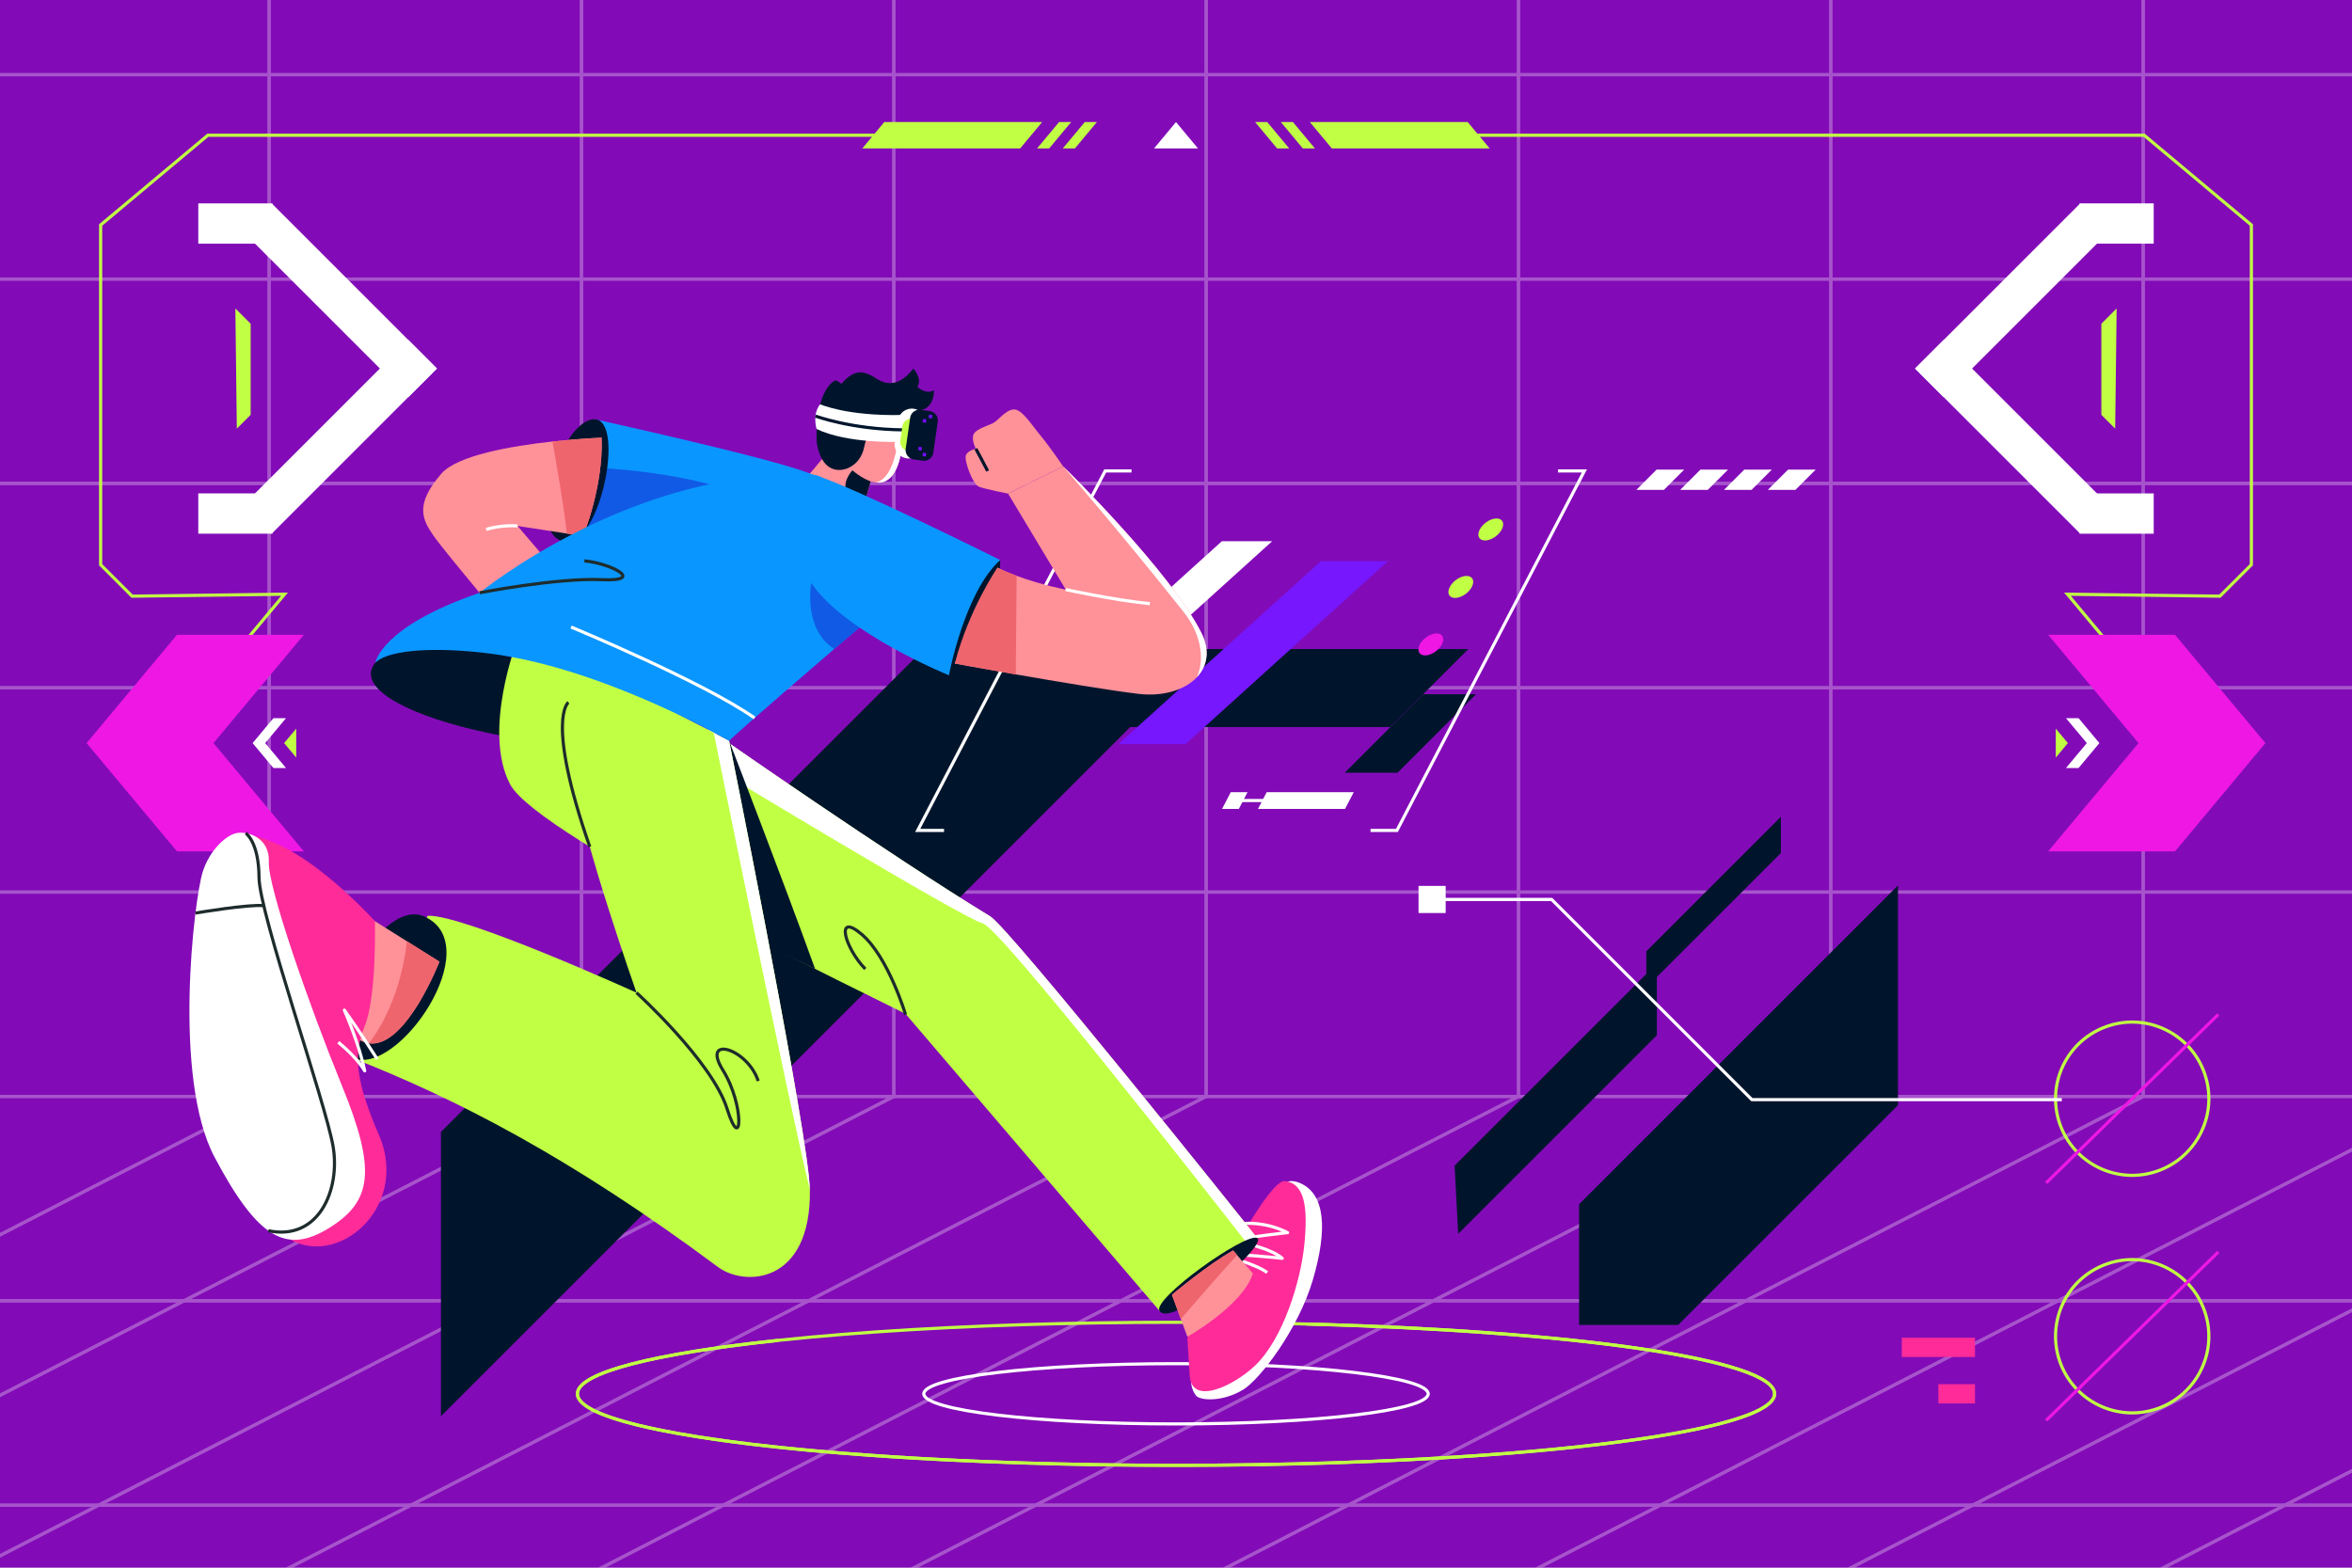 <?xml version="1.0" encoding="UTF-8"?>
<svg id="Layer_2" data-name="Layer 2" xmlns="http://www.w3.org/2000/svg" xmlns:xlink="http://www.w3.org/1999/xlink" viewBox="0 0 750 500">
  <defs>
    <style>
      .cls-1, .cls-2, .cls-3, .cls-4, .cls-5, .cls-6, .cls-7 {
        fill: none;
      }

      .cls-2 {
        stroke-linejoin: round;
      }

      .cls-2, .cls-7 {
        stroke: #fff;
      }

      .cls-8 {
        clip-path: url(#clippath);
      }

      .cls-9 {
        fill: #00152c;
      }

      .cls-10 {
        fill: #ee17e4;
      }

      .cls-11 {
        fill: #ef656d;
      }

      .cls-12 {
        fill: #fff;
      }

      .cls-13 {
        fill: #fe2b99;
      }

      .cls-14 {
        fill: #ff9199;
      }

      .cls-15 {
        fill: #820bb7;
      }

      .cls-16 {
        fill: #750cff;
      }

      .cls-17 {
        fill: #c1ff44;
      }

      .cls-18 {
        fill: #115ae5;
      }

      .cls-19 {
        fill: #0a96ff;
      }

      .cls-20 {
        fill: #7617fd;
      }

      .cls-3 {
        stroke: #1e2c2c;
      }

      .cls-3, .cls-4, .cls-5, .cls-6, .cls-7 {
        stroke-miterlimit: 10;
      }

      .cls-4 {
        stroke: #00152c;
      }

      .cls-5 {
        stroke: #c1ff44;
      }

      .cls-6 {
        stroke: #ee17e4;
      }

      .cls-21 {
        opacity: .3;
      }
    </style>
    <clipPath id="clippath">
      <rect class="cls-1" width="750" height="500"/>
    </clipPath>
  </defs>
  <g id="BACKGROUND">
    <g>
      <rect class="cls-15" width="750" height="500"/>
      <g class="cls-21">
        <g class="cls-8">
          <g>
            <g>
              <rect class="cls-7" x="-13.78" y="-41.35" width="99.6" height="65.17"/>
              <rect class="cls-7" x="85.82" y="-41.35" width="99.6" height="65.17"/>
              <rect class="cls-7" x="185.42" y="-41.35" width="99.6" height="65.17"/>
              <rect class="cls-7" x="285.02" y="-41.35" width="99.6" height="65.17"/>
              <rect class="cls-7" x="384.61" y="-41.35" width="99.6" height="65.17"/>
              <rect class="cls-7" x="484.21" y="-41.35" width="99.6" height="65.17"/>
              <rect class="cls-7" x="583.81" y="-41.35" width="99.6" height="65.17"/>
              <rect class="cls-7" x="683.41" y="-41.35" width="99.6" height="65.17"/>
              <rect class="cls-7" x="-13.78" y="23.83" width="99.6" height="65.17"/>
              <rect class="cls-7" x="85.82" y="23.83" width="99.6" height="65.17"/>
              <rect class="cls-7" x="185.42" y="23.83" width="99.6" height="65.17"/>
              <rect class="cls-7" x="285.02" y="23.83" width="99.6" height="65.17"/>
              <rect class="cls-7" x="384.61" y="23.83" width="99.6" height="65.17"/>
              <rect class="cls-7" x="484.21" y="23.83" width="99.6" height="65.17"/>
              <rect class="cls-7" x="583.81" y="23.83" width="99.6" height="65.17"/>
              <rect class="cls-7" x="683.41" y="23.83" width="99.6" height="65.17"/>
              <rect class="cls-7" x="-13.78" y="89" width="99.6" height="65.17"/>
              <rect class="cls-7" x="85.82" y="89" width="99.6" height="65.17"/>
              <rect class="cls-7" x="185.42" y="89" width="99.6" height="65.17"/>
              <rect class="cls-7" x="285.02" y="89" width="99.6" height="65.17"/>
              <rect class="cls-7" x="384.61" y="89" width="99.6" height="65.17"/>
              <rect class="cls-7" x="484.21" y="89" width="99.6" height="65.17"/>
              <rect class="cls-7" x="583.81" y="89" width="99.6" height="65.17"/>
              <rect class="cls-7" x="683.41" y="89" width="99.6" height="65.17"/>
              <rect class="cls-7" x="-13.78" y="154.18" width="99.6" height="65.17"/>
              <rect class="cls-7" x="85.82" y="154.18" width="99.6" height="65.17"/>
              <rect class="cls-7" x="185.42" y="154.18" width="99.6" height="65.17"/>
              <rect class="cls-7" x="285.02" y="154.18" width="99.6" height="65.17"/>
              <rect class="cls-7" x="384.61" y="154.18" width="99.6" height="65.17"/>
              <rect class="cls-7" x="484.21" y="154.18" width="99.6" height="65.17"/>
              <rect class="cls-7" x="583.81" y="154.18" width="99.6" height="65.17"/>
              <rect class="cls-7" x="683.41" y="154.18" width="99.6" height="65.17"/>
              <rect class="cls-7" x="-13.78" y="219.35" width="99.6" height="65.17"/>
              <rect class="cls-7" x="85.82" y="219.35" width="99.6" height="65.17"/>
              <rect class="cls-7" x="185.42" y="219.35" width="99.6" height="65.17"/>
              <rect class="cls-7" x="285.02" y="219.35" width="99.6" height="65.17"/>
              <rect class="cls-7" x="384.61" y="219.35" width="99.6" height="65.17"/>
              <rect class="cls-7" x="484.21" y="219.35" width="99.6" height="65.17"/>
              <rect class="cls-7" x="583.81" y="219.35" width="99.6" height="65.17"/>
              <rect class="cls-7" x="683.41" y="219.35" width="99.6" height="65.17"/>
              <rect class="cls-7" x="-13.78" y="284.53" width="99.6" height="65.17"/>
              <rect class="cls-7" x="85.82" y="284.53" width="99.6" height="65.17"/>
              <rect class="cls-7" x="185.42" y="284.53" width="99.6" height="65.17"/>
              <rect class="cls-7" x="285.02" y="284.53" width="99.6" height="65.17"/>
              <rect class="cls-7" x="384.61" y="284.53" width="99.6" height="65.17"/>
              <rect class="cls-7" x="484.21" y="284.53" width="99.6" height="65.17"/>
              <rect class="cls-7" x="583.81" y="284.53" width="99.6" height="65.17"/>
              <rect class="cls-7" x="683.41" y="284.53" width="99.6" height="65.17"/>
            </g>
            <g>
              <polygon class="cls-7" points="-40.95 414.88 -140.55 414.88 -13.78 349.7 85.82 349.7 -40.95 414.88"/>
              <polygon class="cls-7" points="58.65 414.88 -40.95 414.88 85.82 349.7 185.42 349.7 58.65 414.88"/>
              <polygon class="cls-7" points="158.24 414.88 58.65 414.88 185.42 349.7 285.02 349.7 158.24 414.88"/>
              <polygon class="cls-7" points="257.84 414.88 158.24 414.88 285.02 349.7 384.61 349.7 257.84 414.88"/>
              <polygon class="cls-7" points="357.44 414.88 257.84 414.88 384.61 349.7 484.21 349.7 357.44 414.88"/>
              <polygon class="cls-7" points="457.04 414.88 357.44 414.88 484.21 349.7 583.81 349.7 457.04 414.88"/>
              <polygon class="cls-7" points="556.64 414.88 457.04 414.88 583.81 349.7 683.41 349.7 556.64 414.88"/>
              <polygon class="cls-7" points="656.24 414.88 556.64 414.88 683.41 349.7 783.01 349.7 656.24 414.88"/>
              <polygon class="cls-7" points="755.84 414.88 656.24 414.88 783.01 349.7 882.61 349.7 755.84 414.88"/>
              <polygon class="cls-7" points="-68.13 480.05 -167.73 480.05 -40.95 414.88 58.65 414.88 -68.13 480.05"/>
              <polygon class="cls-7" points="31.47 480.05 -68.13 480.05 58.65 414.88 158.24 414.88 31.47 480.05"/>
              <polygon class="cls-7" points="131.07 480.05 31.47 480.05 158.24 414.88 257.84 414.88 131.07 480.05"/>
              <polygon class="cls-7" points="230.67 480.05 131.07 480.05 257.84 414.88 357.44 414.88 230.67 480.05"/>
              <polygon class="cls-7" points="330.27 480.05 230.67 480.05 357.44 414.88 457.04 414.88 330.27 480.05"/>
              <polygon class="cls-7" points="429.87 480.05 330.27 480.05 457.04 414.88 556.64 414.88 429.87 480.05"/>
              <polygon class="cls-7" points="529.47 480.05 429.87 480.05 556.64 414.88 656.24 414.88 529.47 480.05"/>
              <polygon class="cls-7" points="629.06 480.05 529.47 480.05 656.24 414.88 755.84 414.88 629.06 480.05"/>
              <polygon class="cls-7" points="728.66 480.05 629.06 480.05 755.84 414.88 855.44 414.88 728.66 480.05"/>
              <polygon class="cls-7" points="828.26 480.05 728.66 480.05 855.44 414.88 955.03 414.88 828.26 480.05"/>
              <polygon class="cls-7" points="-95.3 545.23 -194.9 545.23 -68.13 480.05 31.47 480.05 -95.3 545.23"/>
              <polygon class="cls-7" points="4.3 545.23 -95.3 545.23 31.47 480.05 131.07 480.05 4.3 545.23"/>
              <polygon class="cls-7" points="103.9 545.23 4.3 545.23 131.07 480.05 230.67 480.05 103.9 545.23"/>
              <polygon class="cls-7" points="203.5 545.23 103.9 545.23 230.67 480.05 330.27 480.05 203.5 545.23"/>
              <polygon class="cls-7" points="303.09 545.23 203.5 545.23 330.27 480.05 429.87 480.05 303.09 545.23"/>
              <polygon class="cls-7" points="402.69 545.23 303.09 545.23 429.87 480.05 529.47 480.05 402.69 545.23"/>
              <polygon class="cls-7" points="502.29 545.23 402.69 545.23 529.47 480.05 629.06 480.05 502.29 545.23"/>
              <polygon class="cls-7" points="601.89 545.23 502.29 545.23 629.06 480.05 728.66 480.05 601.89 545.23"/>
              <polygon class="cls-7" points="701.49 545.23 601.89 545.23 728.66 480.05 828.26 480.05 701.49 545.23"/>
            </g>
          </g>
        </g>
      </g>
    </g>
  </g>
  <g id="OBJECT">
    <g>
      <g>
        <polyline class="cls-5" points="305.63 43.13 66.28 43.13 32.09 71.76 32.09 180.11 42.12 190.14 90.73 189.52 73.27 210.44"/>
        <polyline class="cls-5" points="444.37 43.13 683.72 43.13 717.91 71.76 717.91 180.11 707.88 190.14 659.27 189.52 676.73 210.44"/>
      </g>
      <g>
        <polygon class="cls-17" points="468.02 38.93 475.03 47.34 424.69 47.34 417.68 38.93 468.02 38.93"/>
        <polygon class="cls-17" points="412.29 38.93 419.3 47.34 415.44 47.34 408.43 38.93 412.29 38.93"/>
        <polygon class="cls-17" points="404.09 38.93 411.1 47.34 407.24 47.34 400.23 38.93 404.09 38.93"/>
        <g>
          <polygon class="cls-17" points="337.71 38.93 330.7 47.34 334.56 47.34 341.57 38.93 337.71 38.93"/>
          <polygon class="cls-17" points="345.91 38.93 338.9 47.34 342.76 47.34 349.77 38.93 345.91 38.93"/>
          <polygon class="cls-17" points="281.98 38.93 274.97 47.34 325.31 47.34 332.32 38.93 281.98 38.93"/>
        </g>
        <polygon class="cls-12" points="375 47.34 382.01 47.34 375 38.93 367.99 47.34 375 47.34"/>
      </g>
    </g>
    <g>
      <g>
        <polygon class="cls-9" points="140.6 361.02 294.62 207 468.24 207 443.36 231.88 360.42 231.88 140.6 451.69 140.6 361.02"/>
        <polygon class="cls-9" points="453.84 221.42 428.79 246.47 445.62 246.47 470.67 221.42 453.84 221.42"/>
      </g>
      <g>
        <polygon class="cls-9" points="503.53 384.09 503.53 422.59 535.13 422.59 605.23 352.49 605.23 282.39 503.53 384.09"/>
        <polygon class="cls-9" points="464.97 393.54 528.34 330.18 528.34 307.28 463.84 371.77 464.97 393.54"/>
        <polygon class="cls-9" points="524.97 303.41 524.97 314.97 567.89 272.06 567.89 260.49 524.97 303.41"/>
      </g>
    </g>
    <g>
      <g>
        <ellipse class="cls-7" cx="375" cy="444.54" rx="80.42" ry="9.61"/>
        <ellipse class="cls-5" cx="375" cy="444.54" rx="190.88" ry="22.81"/>
      </g>
      <path class="cls-5" d="M248.19,427.49c-39.31,4.18-64.07,10.27-64.07,17.05,0,12.6,85.46,22.81,190.88,22.81s190.88-10.21,190.88-22.81c0-10.88-63.79-19.99-149.13-22.26"/>
    </g>
    <g>
      <polygon class="cls-10" points="68.08 237 96.89 202.47 56.42 202.47 27.61 237 56.42 271.53 96.89 271.53 68.08 237"/>
      <polygon class="cls-10" points="681.92 237 653.11 202.47 693.58 202.47 722.39 237 693.58 271.53 653.11 271.53 681.92 237"/>
      <g>
        <g>
          <polygon class="cls-12" points="665.44 237 658.8 244.95 662.81 244.95 669.45 237 662.81 229.05 658.8 229.05 665.44 237"/>
          <polygon class="cls-17" points="659.4 237 655.54 241.63 655.54 232.38 659.4 237"/>
        </g>
        <g>
          <polygon class="cls-12" points="84.56 237 91.2 244.95 87.19 244.95 80.55 237 87.19 229.05 91.2 229.05 84.56 237"/>
          <polygon class="cls-17" points="90.6 237 94.46 241.63 94.46 232.38 90.6 237"/>
        </g>
      </g>
    </g>
    <g>
      <g>
        <g>
          <rect class="cls-12" x="63.23" y="64.87" width="23.64" height="12.85"/>
          <rect class="cls-12" x="71.2" y="89.33" width="74.51" height="12.85" transform="translate(99.47 -48.64) rotate(45)"/>
          <rect class="cls-12" x="63.23" y="157.36" width="23.64" height="12.85"/>
          <rect class="cls-12" x="71.2" y="132.9" width="74.51" height="12.85" transform="translate(-66.76 117.49) rotate(-45)"/>
        </g>
        <polygon class="cls-17" points="75.05 98.38 79.93 103.26 79.93 132.3 75.52 136.7 75.05 98.38"/>
      </g>
      <g>
        <g>
          <rect class="cls-12" x="663.13" y="64.87" width="23.64" height="12.85" transform="translate(1349.9 142.58) rotate(180)"/>
          <rect class="cls-12" x="604.3" y="89.33" width="74.51" height="12.85" transform="translate(1162.9 -290.18) rotate(135)"/>
          <rect class="cls-12" x="663.13" y="157.36" width="23.64" height="12.85" transform="translate(1349.9 327.58) rotate(180)"/>
          <rect class="cls-12" x="604.3" y="132.9" width="74.51" height="12.85" transform="translate(996.68 691.49) rotate(-135)"/>
        </g>
        <polygon class="cls-17" points="674.95 98.38 670.07 103.26 670.07 132.3 674.48 136.7 674.95 98.38"/>
      </g>
    </g>
    <g>
      <g>
        <polyline class="cls-7" points="301.03 264.87 292.63 264.87 352.42 150.2 360.82 150.2"/>
        <polyline class="cls-7" points="437.03 264.87 445.44 264.87 505.23 150.2 496.82 150.2"/>
      </g>
      <polygon class="cls-20" points="378.05 237.32 356.65 237.32 421.18 178.99 442.57 178.99 378.05 237.32"/>
      <polygon class="cls-12" points="373.42 201.78 357.37 201.78 389.63 172.61 405.68 172.61 373.42 201.78"/>
      <g>
        <polygon class="cls-12" points="395.03 258 389.68 258 392.47 252.65 397.82 252.65 395.03 258"/>
        <polygon class="cls-12" points="428.9 258 401.14 258 403.93 252.65 431.69 252.65 428.9 258"/>
        <line class="cls-7" x1="416.41" y1="255.32" x2="393.75" y2="255.32"/>
      </g>
      <path class="cls-17" d="M478.88,168.87c-1.01,1.94-3.4,3.51-5.34,3.51s-2.69-1.57-1.68-3.51c1.01-1.94,3.4-3.51,5.34-3.51s2.69,1.57,1.68,3.51Z"/>
      <path class="cls-17" d="M469.33,187.2c-1.01,1.94-3.4,3.51-5.34,3.51s-2.69-1.57-1.68-3.51c1.01-1.94,3.4-3.51,5.34-3.51s2.69,1.57,1.68,3.51Z"/>
      <path class="cls-10" d="M459.77,205.53c-1.01,1.94-3.4,3.51-5.34,3.51s-2.69-1.57-1.68-3.51c1.01-1.94,3.4-3.51,5.34-3.51s2.69,1.57,1.68,3.51Z"/>
    </g>
    <g>
      <g>
        <path class="cls-14" d="M278.15,151.73l-2.97,10.22s-7.1,5.77-11.02,2.31-6.8-12.17-6.8-12.17c0,0,7.6-8.72,11.55-14.61l9.23,14.25Z"/>
        <path class="cls-9" d="M277.59,153.67l-3.68-5.69s-10.56,7.78,1.28,13.96l2.4-8.27Z"/>
        <path class="cls-14" d="M288.05,137.1c-.42,15.09-5.59,21.74-16.39,12.8-4.96-4.11-7.77-8.82-6.5-15.14,1.28-6.31,7.43-10.4,13.74-9.12s9.32,5.02,9.15,11.46Z"/>
        <path class="cls-12" d="M287.01,131.24c.05,.82,.05,1.7,0,2.62-.63,11.52-3.13,18.95-7.66,20.03,5.61,.63,8.4-5.87,8.7-16.79,.06-2.3-.29-4.24-1.04-5.86Z"/>
        <path class="cls-9" d="M287.48,132.43c-7.61,.92-11.03,5.61-11.86,9.94-.98,5.06-4.38,6.55-5.32,6.98-.94,.43-7.66,2.82-9.74-7.38-.5-2.45-.51-16.95,5.61-20.58,.54-.32,2.15,1.05,2.15,1.05,0,0,3.11-4.25,6.83-3.62,3.72,.63,5.13,3.62,9.12,3.35,3.99-.27,6.95-4.63,6.95-4.63,0,0,3.05,3.18,1.31,5.83,0,0,2.71,2.6,5.28,1.11,0,0,.49,6.8-6.22,6.54,0,0,2.24,1.83,5.51,2.22,0,0-1.71,5.2-9.06,3.86l-.57-4.67Z"/>
        <path class="cls-12" d="M289.09,146.18h0c-2.43-.35-4.12-2.6-3.77-5.03l1.01-7.01c.35-2.43,2.6-4.12,5.03-3.77h0c2.43,.35,4.12,2.6,3.77,5.03l-1.01,7.01c-.35,2.43-2.6,4.12-5.03,3.77Z"/>
        <path class="cls-12" d="M261.53,128.94s8.37,3.78,25.94,3.42l-1.27,8.57s-16.04,.57-25.8-4.1c0,0-1.49-4.66,1.13-7.9Z"/>
        <path class="cls-4" d="M260.04,132.7s11.44,4.24,28.01,4.4"/>
        <path class="cls-17" d="M289.53,143.8h0c-1.57-.23-2.67-1.69-2.44-3.26l.65-4.54c.23-1.57,1.69-2.67,3.26-2.44h0c1.57,.23,2.67,1.69,2.44,3.26l-.65,4.54c-.23,1.57-1.69,2.67-3.26,2.44Z"/>
        <path class="cls-9" d="M292.45,130.82h2.94c1.64,0,2.98,1.33,2.98,2.98v10.02c0,1.64-1.33,2.98-2.98,2.98h-2.94c-1.64,0-2.98-1.33-2.98-2.98v-10.02c0-1.64,1.33-2.98,2.98-2.98Z" transform="translate(22.71 -40.35) rotate(8.17)"/>
        <g>
          <g>
            <rect class="cls-16" x="296.18" y="132.31" width="1.08" height="1.08" transform="translate(475.06 -138.98) rotate(99.15)"/>
            <rect class="cls-16" x="294.28" y="133.69" width="1.08" height="1.08" transform="translate(474.2 -135.5) rotate(99.15)"/>
          </g>
          <g>
            <rect class="cls-16" x="294.23" y="144.45" width="1.08" height="1.08" transform="translate(104.74 412.95) rotate(-80.85)"/>
            <rect class="cls-16" x="292.85" y="142.54" width="1.08" height="1.08" transform="translate(105.49 410) rotate(-80.85)"/>
          </g>
        </g>
      </g>
      <g>
        <path class="cls-19" d="M249.34,169.59c-5.33,3.13-11.63,5.91-17.54,7.72-18.49,5.64-52.64-4.75-52.64-4.75l6.33-23.63,4.07-15.22s55.23,12.13,68.16,17.11c9.99,3.85,2.95,12.11-8.39,18.77Z"/>
        <path class="cls-18" d="M250.21,164.6s-.25,1.91-.87,4.99c-5.33,3.13-11.63,5.91-17.54,7.72-18.49,5.64-52.64-4.75-52.64-4.75l6.33-23.63c15.89,.6,46.86,3.39,64.71,15.68Z"/>
        <path class="cls-9" d="M189.57,133.71c-10.16-.16-22.29,34.78-10.41,38.85,11.88,4.07,20.57-38.69,10.41-38.85Z"/>
      </g>
      <path class="cls-9" d="M119.71,211.32c-12.53,14.97,58.59,33.85,112.81,24.98,0,0-94.57-46.77-112.81-24.98Z"/>
      <g>
        <path class="cls-12" d="M396.48,443.18c5.2-3.18,17.45-19.06,22.12-34.86,4.85-16.41,3.83-27.18-3.59-30.78-7.42-3.6-9.72,4.63-15.64,19.52-5.92,14.89-14.97,37.08-17.89,39.78s-1.31,6.95,0,8.38,8.29,2.06,14.99-2.04Z"/>
        <path class="cls-13" d="M378.62,426.8s.42,6.74,.74,11.86c.62,9.88,14.04,3.28,20.71-2.98,9.09-8.54,14.74-27.16,15.87-38.87,1.13-11.7,.17-19.34-6.21-20.11-6.38-.77-31.11,50.1-31.11,50.1Z"/>
        <path class="cls-2" d="M396.7,390.22s6.69-.74,13.89,2.92c0,0-12.54,1.27-16.57,2.59,0,0,11.46,2.36,14.84,5.6,0,0-15.75-1.73-18.71-.95,0,0,10.78,2.95,13.91,5.5"/>
      </g>
      <g>
        <path class="cls-17" d="M400.85,394.84l-2.87,2.14-28.23,21.11-81-94.74c-8.12-4.25-117.15-56.22-126.08-73.19-8.93-16.97,2.19-45.7,2.19-45.7l60.98,28.29,1.68,.77s0,0,0,0h0c.88,.76,56.17,39.21,88.24,58.77,6.23,3.8,81.4,97.77,85.08,102.54Z"/>
        <path class="cls-12" d="M400.85,394.84l-2.87,2.14c-14.34-18.41-79.09-101.16-84.63-102.5-6.25-1.51-86.24-50-86.24-50l-1.26-11.74,1.68,.77s0,0,0,0h0s.02,.01,.04,.02l-.04-.02c.88,.76,56.17,39.21,88.24,58.76,6.23,3.8,81.4,97.77,85.08,102.54Z"/>
        <path class="cls-9" d="M232.52,236.3s17.22,44.5,27.39,72.72c0,0-39.52-19.19-45.79-22.12l18.41-50.6Z"/>
        <path class="cls-3" d="M288.77,323.63s-5.49-18.44-14.04-25.68c-8.55-7.25-5.36,4.38,1.19,11.1"/>
        <path class="cls-9" d="M369.75,418.09c-2.47-3.7,27.06-24.87,31.1-23.25s-27.07,29.29-31.1,23.25Z"/>
      </g>
      <g>
        <path class="cls-17" d="M258.26,379.56c.39,29.9-20.7,30.96-29.33,24.53-47.35-35.24-84.06-53.91-116.72-66.7l24.18-45.32c11.59-.46,66.58,24.54,66.58,24.54,0,0-17.52-49.76-19.27-65.9-1.75-16.14-4.53-42.29-4.53-42.29l48.44,25.31,4.9,2.56s22.2,110.03,25.37,138.44c.24,2.06,.37,3.69,.38,4.81Z"/>
        <path class="cls-9" d="M135.17,292.26c-14.95-6.48-37.52,38.54-22.96,45.12,14.56,6.59,43.69-36.14,22.96-45.12Z"/>
        <path class="cls-3" d="M181.26,224.01s-7.38,5.2,6.81,46.07"/>
        <path class="cls-3" d="M202.97,316.61s24.15,21.97,28.87,37.01c4.73,15.04,5.72-1-1.32-12.3-7.05-11.3,7.8-7.06,11.26,3.46"/>
        <path class="cls-12" d="M257.88,374.74l.38,4.81c-7.33-30.35-29.61-140.67-30.65-145.82l4.9,2.56s22.2,110.03,25.37,138.44Z"/>
      </g>
      <g>
        <path class="cls-14" d="M399.51,406.2c-3.3,10.27-20.88,20.15-20.88,20.15l-2.09-5.68-2.84-7.71s11.6-9.77,19.52-14.14l1.27,1.49,5.03,5.89Z"/>
        <path class="cls-11" d="M394.49,400.32c-4.42,4.7-13.97,15.75-17.94,20.36l-2.84-7.71s11.6-9.77,19.52-14.14l1.27,1.49Z"/>
      </g>
      <g>
        <path class="cls-14" d="M140.12,306.71s-10.34,26.7-21.81,26.11c-.22,0-.45-.03-.67-.06-.94-.13-1.88-.45-2.8-.97l-7.16-45.45,22.03,13.84,10.41,6.54Z"/>
        <path class="cls-11" d="M140.12,306.71s-10.34,26.7-21.81,26.11c-.22,0-.45-.03-.67-.06,10.8-14.15,12.07-32.59,12.07-32.59l10.41,6.54Z"/>
      </g>
      <g>
        <path class="cls-13" d="M75.51,265.69s6.88-.06,16.93,5.55c13.67,7.62,27.11,22.55,27.11,22.55,0,0,.61,23.92-3.23,33.37-3.83,9.45-2.72,18.12,4.51,34.82,10.5,24.25-15.83,45.08-31.55,30.99-15.72-14.09-13.77-127.28-13.77-127.28Z"/>
        <path class="cls-12" d="M64.6,278.2c-2.72,8.86-9.6,65.56,3.84,90.9,13.96,26.32,23.02,30.94,36.62,22.49,13.6-8.46,14.93-18.45,4.15-44.88-10.78-26.43-23.82-63.85-23.48-71.75,.34-7.89-6.83-9.9-10.21-9.27-3.38,.62-8.74,5.44-10.91,12.51Z"/>
        <path class="cls-3" d="M78.35,265.72s4.19,2.72,4.25,14.16c.05,11.44,21.23,71.82,23.61,85.75,2.38,13.93-4.64,30.27-20.65,26.89"/>
        <path class="cls-3" d="M62.32,291.21s17.16-2.91,21.79-2.34"/>
        <path class="cls-2" d="M120.28,337.77s-6-9.39-10.47-15.6c0,0,4.76,10.81,6.48,19.37,0,0-2.14-3.96-8.42-9.13"/>
      </g>
      <path class="cls-17" d="M227.57,233.55l-.04-.02h0s.02,0,.04,.02Z"/>
      <g>
        <path class="cls-14" d="M165.03,167.75l23.74,27.78-25.04,6.42s-21.73-25.7-25.41-30.98c-3.69-5.28-6.12-10,2.38-19.86,5.09-5.9,22.39-8.87,35.47-10.3,8.78-.96,15.66-1.23,15.66-1.23,.63,15.67-5.9,31.38-5.9,31.38l-5.17-.79-15.74-2.42Z"/>
        <path class="cls-11" d="M191.84,139.59c.63,15.67-5.9,31.38-5.9,31.38l-5.17-.79c-1.05-9.11-3.29-22.07-4.6-29.36,8.78-.96,15.66-1.23,15.66-1.23Z"/>
        <path class="cls-7" d="M165.03,167.75s-4.53-.49-10.01,1.08"/>
      </g>
      <g>
        <path class="cls-19" d="M119.71,211.32c6.01-5.56,28.28-4.53,42.81-1.9,34.42,6.22,69.99,26.88,69.99,26.88,2.6-2.83,29.51-25.79,41.47-36.21,.75-.65-4.49-47.91-13.7-48.44-57.59-3.32-107.35,37.42-107.35,37.42-31.57,10.8-33.22,22.26-33.22,22.26Z"/>
        <path class="cls-18" d="M258.69,185.95s-2.77,14.49,7.31,21.05l14.91-12.52-22.21-8.53Z"/>
        <path class="cls-3" d="M152.93,189.06s24.73-4.82,38.9-4.18c14.17,.64,3.09-5.17-5.48-6"/>
        <path class="cls-7" d="M182.11,199.98s42.1,17.49,58.5,29"/>
      </g>
      <g>
        <path class="cls-9" d="M318.95,178.62s.2,25.45-16.35,36.75c0,0,1.37-29.31,16.35-36.75Z"/>
        <path class="cls-19" d="M260.28,151.64c-14.98-4.84-12.41,18.29-1.59,34.31,10.83,16.02,43.9,29.42,43.9,29.42,0,0,4.93-26.47,16.35-36.75h0s-45.48-22.72-58.67-26.98Z"/>
      </g>
      <g>
        <path class="cls-14" d="M381.66,216h0c-3.82,4.07-10.75,6.23-18.57,5.31-8.76-1.03-25.73-3.88-39.17-6.22-10.9-1.9-19.46-3.47-19.46-3.47,4.2-9.43,13.6-30.57,13.6-30.57,1.98,.98,4.07,1.85,6.14,2.61,7.97,2.96,15.65,4.38,15.65,4.38l-18.39-30.61,17.57-8.69s0,0,0,0c.53,.51,34.34,33.61,44.09,53.16,2.81,5.62,1.84,10.57-1.46,14.09Z"/>
        <path class="cls-14" d="M321.44,157.43s-7.19-1.41-9.25-2.18c-2.06-.77-4.88-8.6-4.17-10.12,.72-1.52,3.14-2,3.14-2,0,0-1.39-2.66-.76-4.46s4.54-2.86,6.22-3.69c1.68-.83,4.08-4.33,6.69-4.39,2.6-.06,5.57,4.82,8.54,8.39,2.97,3.57,7.16,9.76,7.16,9.76l-17.57,8.69Z"/>
        <path class="cls-4" d="M311.17,143.13s3.14,5.76,3.77,7.08"/>
        <path class="cls-7" d="M339.83,188.04s15.35,3.34,26.84,4.5"/>
        <path class="cls-11" d="M324.18,183.66c-.06,5.85-.18,18.7-.27,31.43-10.9-1.9-19.46-3.47-19.46-3.47,4.55-17.42,13.6-30.57,13.6-30.57,1.98,.98,4.07,1.85,6.14,2.61Z"/>
        <path class="cls-12" d="M381.66,216h0c2.31-5.12,1.9-13.11-4.33-20.96-19.59-24.67-37.79-45.71-38.3-46.29,.53,.51,34.34,33.61,44.09,53.16,2.81,5.62,1.84,10.57-1.46,14.09Z"/>
      </g>
    </g>
    <g>
      <polygon class="cls-12" points="521.8 156.24 528.26 149.77 537.06 149.77 530.59 156.24 521.8 156.24"/>
      <polygon class="cls-12" points="535.77 156.24 542.24 149.77 551.04 149.77 544.57 156.24 535.77 156.24"/>
      <polygon class="cls-12" points="549.74 156.24 556.21 149.77 565.01 149.77 558.54 156.24 549.74 156.24"/>
      <polygon class="cls-12" points="563.72 156.24 570.19 149.77 578.99 149.77 572.52 156.24 563.72 156.24"/>
    </g>
    <g>
      <g>
        <circle class="cls-5" cx="679.92" cy="350.41" r="24.44" transform="translate(-81.59 278.37) rotate(-21.86)"/>
        <line class="cls-6" x1="707.35" y1="323.55" x2="652.48" y2="377.27"/>
      </g>
      <g>
        <circle class="cls-5" cx="679.92" cy="426.17" r="24.44" transform="translate(-109.8 283.82) rotate(-21.86)"/>
        <line class="cls-6" x1="707.35" y1="399.31" x2="652.48" y2="453.03"/>
      </g>
    </g>
    <g>
      <rect class="cls-13" x="606.44" y="426.66" width="23.34" height="6.14"/>
      <rect class="cls-13" x="618.11" y="441.47" width="11.67" height="6.14"/>
    </g>
    <g>
      <polyline class="cls-2" points="657.47 350.71 558.62 350.71 494.78 286.87 456.67 286.87"/>
      <rect class="cls-12" x="452.34" y="282.55" width="8.65" height="8.65" transform="translate(913.33 573.75) rotate(180)"/>
    </g>
  </g>
</svg>